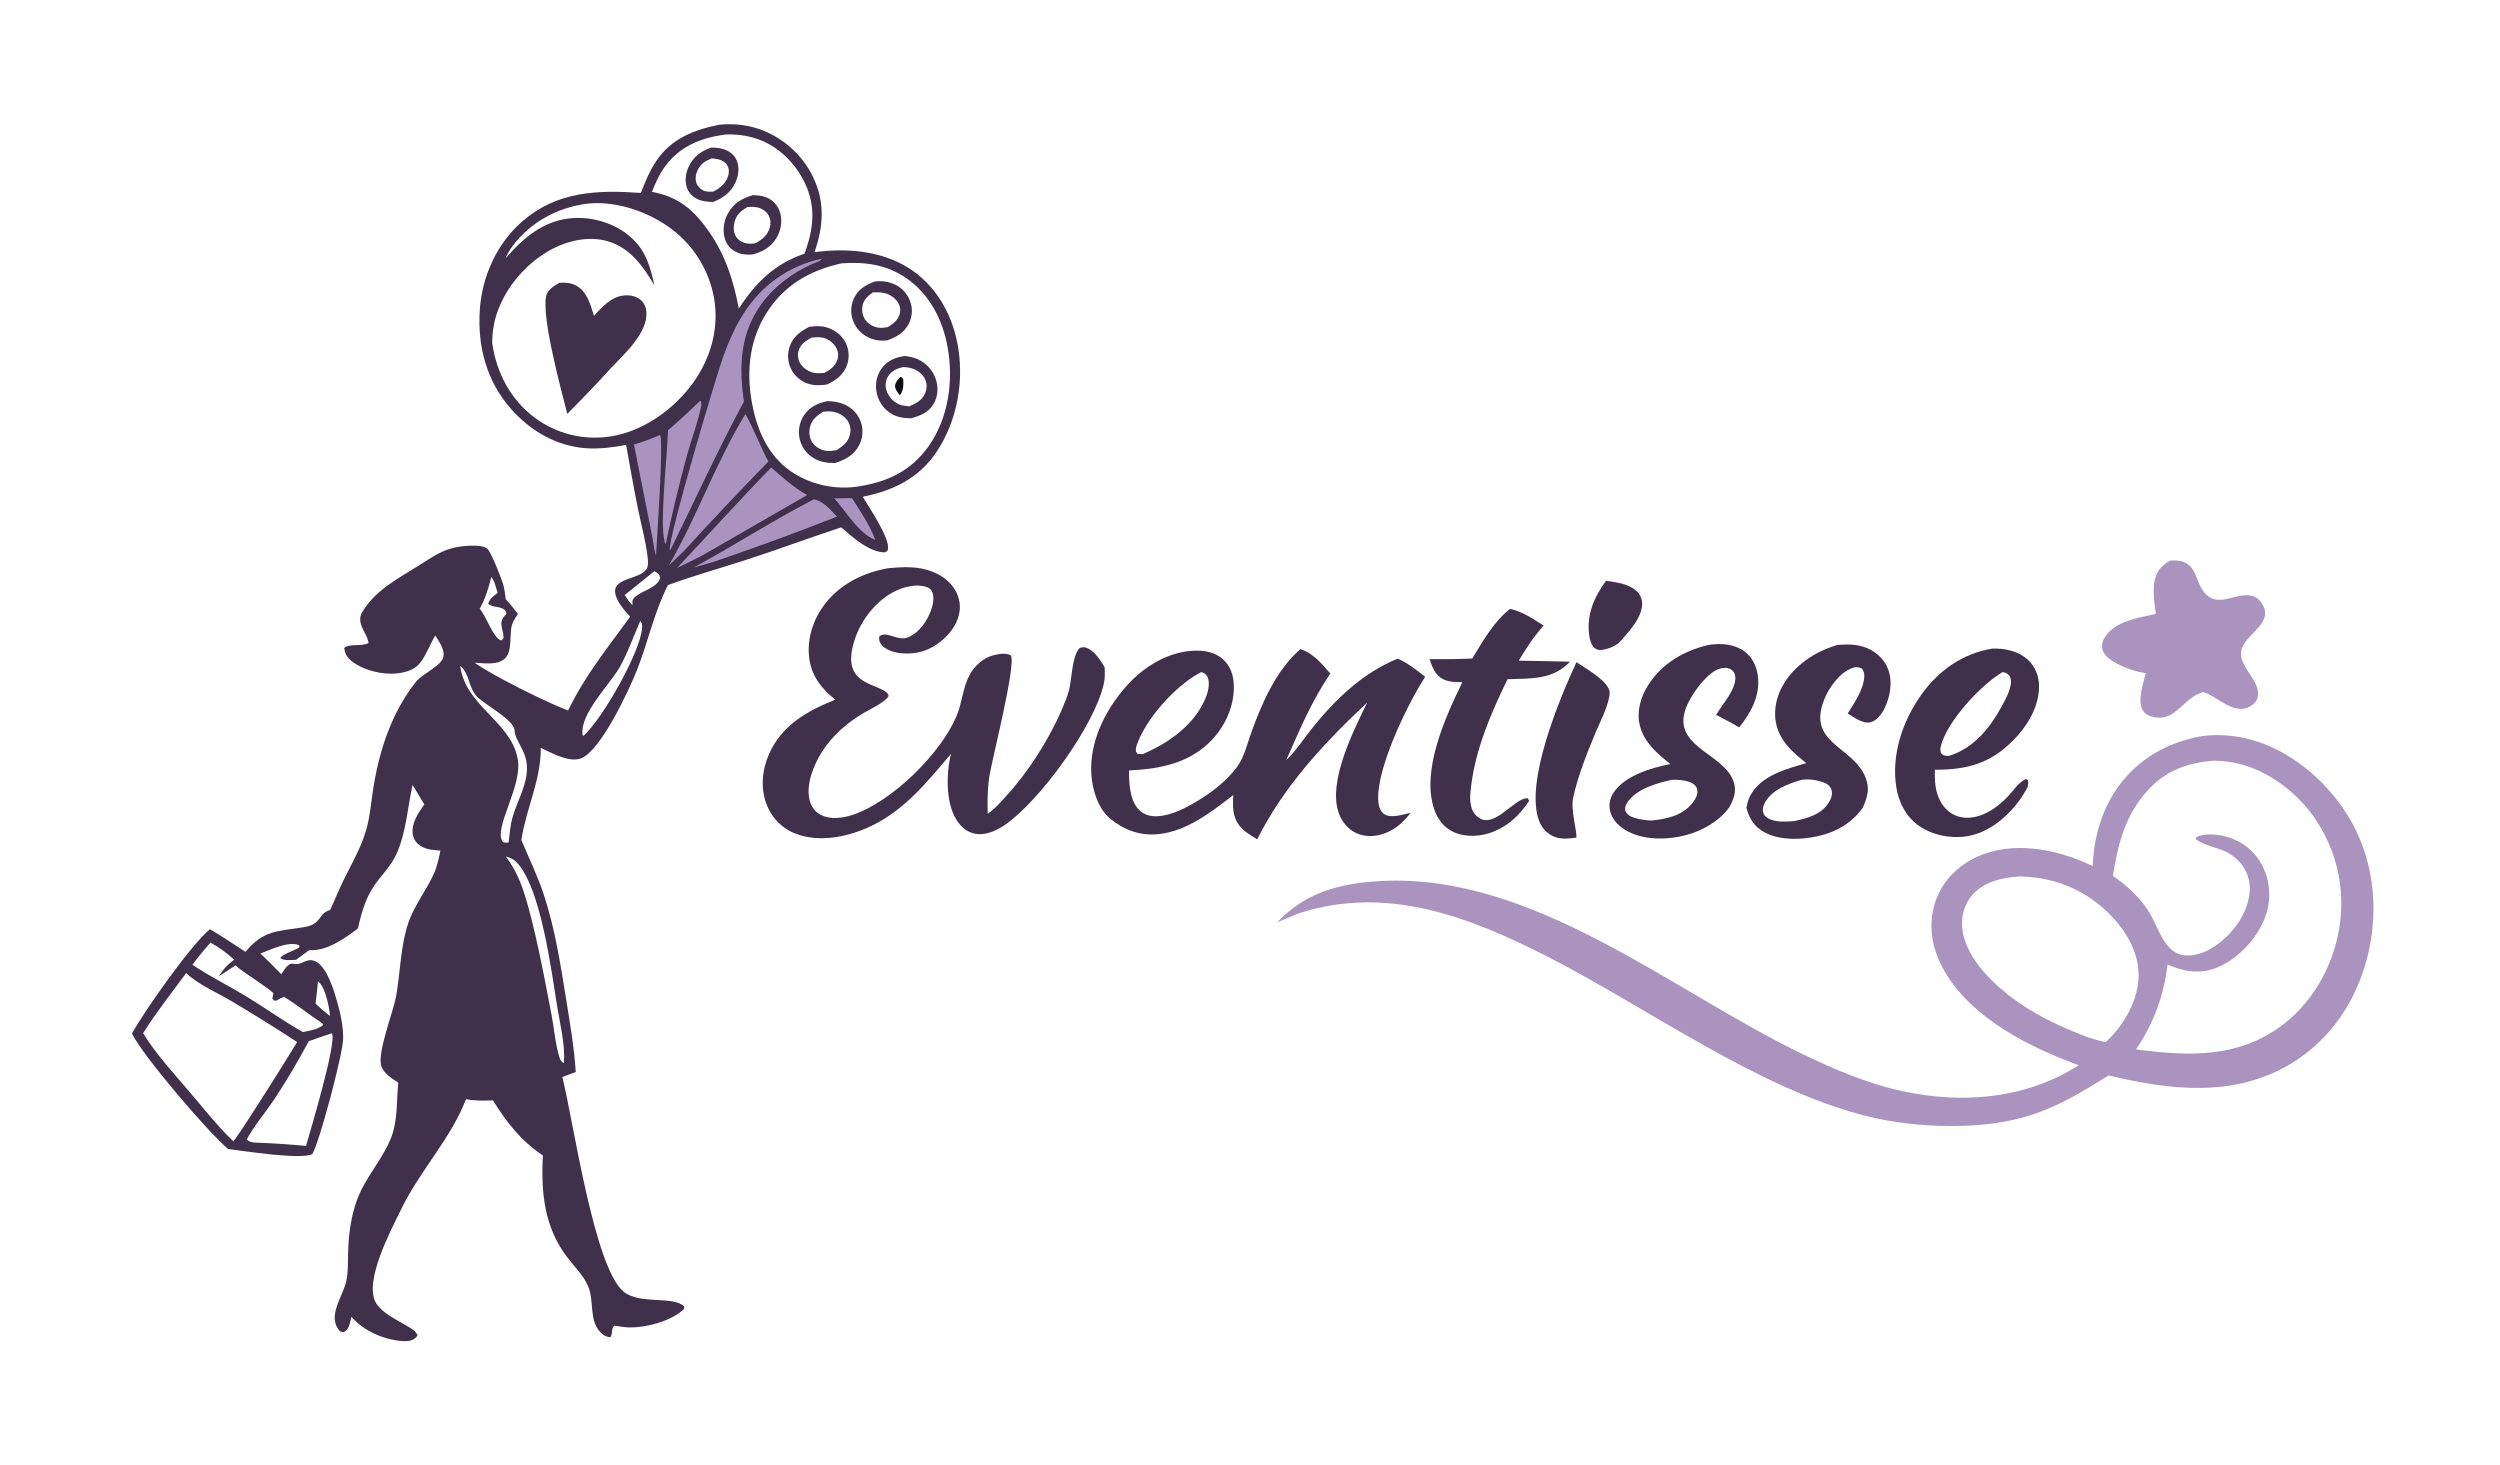 <svg width="157" height="92" viewBox="0 0 157 92" fill="none" xmlns="http://www.w3.org/2000/svg">
<path d="M100.859 36.473C101.492 36.561 102.245 36.656 102.743 37.087C102.978 37.292 103.113 37.563 103.126 37.876C103.163 38.783 102.201 39.775 101.636 40.404C101.326 40.62 100.99 40.756 100.614 40.812C100.442 40.837 100.258 40.802 100.126 40.682C99.913 40.488 99.84 40.154 99.802 39.881C99.623 38.602 100.12 37.478 100.859 36.473Z" fill="#40304B"/>
<path d="M99.001 41.585C99.602 41.995 100.686 42.585 101.016 43.231C101.122 43.439 101.096 43.591 101.05 43.811C100.891 44.572 100.482 45.339 100.181 46.058C99.644 47.34 99.105 48.708 98.8 50.066C98.616 50.887 99.077 52.332 98.989 52.606C98.543 52.661 98.05 52.725 97.623 52.551C97.162 52.362 96.846 52.032 96.665 51.57C95.723 49.177 97.933 43.887 99.001 41.585Z" fill="#40304B"/>
<path d="M94.831 38.237C95.632 38.418 96.262 38.854 96.942 39.287C96.318 39.97 95.851 40.699 95.379 41.49C96.453 41.505 97.528 41.527 98.602 41.554C97.479 42.715 96.17 42.595 94.676 42.656C93.632 44.771 92.655 47.073 92.378 49.428C92.313 49.975 92.248 50.692 92.636 51.141C93.704 52.377 95.069 50.044 95.951 50.134L96.028 50.304C95.463 51.139 94.792 51.81 93.847 52.206C93.058 52.536 92.085 52.616 91.291 52.254C90.667 51.969 90.271 51.434 90.058 50.794C89.25 48.354 90.781 45.003 91.836 42.842C91.431 42.833 90.999 42.843 90.629 42.655C90.122 42.398 89.949 41.897 89.775 41.394C90.671 41.398 91.563 41.4 92.457 41.355C93.144 40.243 93.788 39.06 94.831 38.237Z" fill="#40304B"/>
<path d="M115.418 40.497C116.053 40.455 116.658 40.449 117.257 40.703C117.865 40.961 118.356 41.434 118.585 42.057C118.874 42.842 118.694 43.814 118.32 44.541C118.146 44.879 117.853 45.264 117.461 45.358C116.975 45.474 116.435 45.043 116.037 44.806C116.43 44.177 116.918 43.466 117.051 42.724C117.101 42.446 117.099 42.219 116.925 41.983C116.697 41.884 116.548 41.865 116.31 41.955C115.534 42.248 114.893 43.132 114.586 43.87C113.402 46.718 116.403 46.839 117.171 48.864C117.435 49.561 117.263 50.08 116.983 50.725C116.428 51.499 115.697 52.023 114.8 52.33C113.643 52.727 111.958 52.873 110.846 52.287C110.158 51.925 109.874 51.439 109.671 50.724C109.731 50.482 109.782 50.227 109.897 50.004C110.569 48.703 112.143 48.307 113.432 47.924C112.656 47.297 111.916 46.685 111.605 45.691C111.334 44.82 111.506 43.87 111.941 43.083C112.66 41.781 114.012 40.895 115.418 40.497ZM113.159 48.97C112.314 49.213 111.321 49.563 110.857 50.372C110.743 50.571 110.663 50.815 110.734 51.044C110.805 51.272 111.017 51.401 111.229 51.479C111.671 51.641 112.214 51.599 112.674 51.564C113.511 51.382 114.38 51.165 114.861 50.38C115.006 50.143 115.101 49.864 115.013 49.587C114.94 49.358 114.732 49.21 114.515 49.133C114.09 48.982 113.605 48.91 113.159 48.97Z" fill="#40304B"/>
<path d="M136.297 35.199C136.478 35.19 136.66 35.193 136.839 35.217C137.956 35.365 137.863 36.548 138.45 37.231C139.256 38.171 140.283 37.284 141.245 37.388C141.55 37.421 141.778 37.544 141.965 37.788C142.973 39.106 140.996 39.758 140.755 40.853C140.533 41.867 142.039 42.765 141.779 43.814C141.713 44.078 141.458 44.293 141.22 44.408C140.257 44.873 139.295 43.784 138.443 43.487C138.418 43.478 138.393 43.471 138.369 43.463C137.513 43.697 137.141 44.344 136.444 44.814C136.09 45.051 135.693 45.124 135.276 45.036C134.954 44.968 134.708 44.868 134.543 44.568C134.226 43.989 134.606 42.892 134.753 42.276C134.126 42.182 133.482 41.964 132.924 41.663C132.561 41.467 132.142 41.2 132.032 40.773C131.959 40.487 132.052 40.201 132.216 39.964C132.879 38.999 134.319 38.783 135.384 38.559C135.292 37.865 135.163 37.007 135.344 36.327C135.495 35.762 135.808 35.488 136.297 35.199Z" fill="#AA94BF"/>
<path d="M107.324 40.496C108.069 40.386 108.894 40.438 109.526 40.889C110.026 41.246 110.302 41.803 110.387 42.401C110.568 43.667 109.973 44.727 109.222 45.683C108.75 45.4 108.264 45.148 107.775 44.896C108.146 44.231 109.008 43.342 108.98 42.542C108.973 42.348 108.902 42.183 108.742 42.065C108.54 41.915 108.251 41.916 108.021 41.984C107.244 42.211 106.391 43.395 106.037 44.102C104.62 46.93 108.348 47.218 108.897 49.169C109.058 49.742 108.867 50.205 108.595 50.703C107.967 51.576 106.883 52.187 105.853 52.453C104.663 52.762 103.143 52.775 102.065 52.121C101.61 51.844 101.21 51.422 101.103 50.886C101.021 50.481 101.124 50.076 101.357 49.739C102.077 48.695 103.719 48.213 104.9 47.981C104.08 47.335 103.257 46.638 102.987 45.579C102.764 44.707 103.021 43.798 103.49 43.052C104.364 41.661 105.754 40.861 107.324 40.496ZM104.981 48.975C104.03 49.182 102.696 49.561 102.162 50.451C102.063 50.615 102.049 50.735 102.067 50.921C102.204 51.183 102.393 51.282 102.665 51.367C102.993 51.47 103.356 51.509 103.698 51.53C104.655 51.437 105.645 51.229 106.28 50.437C106.467 50.205 106.642 49.904 106.586 49.596C106.551 49.408 106.451 49.294 106.288 49.195C105.961 48.995 105.352 48.952 104.981 48.975Z" fill="#40304B"/>
<path d="M125.123 40.731C125.905 40.709 126.739 40.881 127.335 41.42C127.821 41.859 128.051 42.465 128.052 43.113C128.054 44.384 127.3 45.621 126.428 46.499C124.979 47.958 123.514 48.342 121.507 48.34C121.495 49.043 121.521 49.714 121.872 50.349C122.132 50.818 122.546 51.174 123.073 51.3C124.228 51.575 125.394 50.782 126.14 49.968C126.424 49.659 126.741 49.196 127.102 48.986C127.239 48.906 127.176 48.921 127.336 48.963C127.406 49.142 127.361 49.274 127.325 49.456C127.188 49.71 127.036 49.954 126.869 50.19C126.096 51.291 124.892 52.299 123.529 52.516C122.489 52.682 121.315 52.445 120.461 51.825C119.68 51.257 119.248 50.398 119.093 49.46C118.751 47.403 119.5 45.219 120.705 43.563C121.791 42.071 123.286 41.03 125.123 40.731ZM125.746 42.214C124.367 43.034 122.22 45.362 121.874 46.909C121.846 47.036 121.86 47.142 121.88 47.269C122.02 47.437 122.048 47.445 122.277 47.468C122.312 47.472 122.349 47.471 122.385 47.471C123.937 47.009 124.986 45.701 125.725 44.325C125.967 43.875 126.42 43.081 126.253 42.569C126.202 42.411 126.068 42.288 125.912 42.235C125.853 42.215 125.806 42.216 125.746 42.214Z" fill="#40304B"/>
<path d="M55.812 35.678C56.255 35.638 56.697 35.61 57.142 35.624C58.075 35.653 59.062 35.962 59.7 36.671C60.102 37.117 60.324 37.693 60.273 38.295C60.209 39.046 59.745 39.716 59.185 40.194C58.425 40.843 57.613 41.114 56.616 41.026C56.188 40.989 55.578 40.824 55.323 40.444C55.214 40.282 55.189 40.157 55.22 39.97C55.647 39.59 56.333 40.239 56.925 40.056C57.546 39.864 58.029 39.266 58.306 38.705C58.511 38.29 58.746 37.614 58.537 37.158C58.468 37.008 58.344 36.916 58.19 36.863C57.578 36.652 56.771 36.847 56.212 37.124C55.029 37.711 54.092 38.909 53.681 40.15C52.652 43.26 55.408 42.818 55.825 43.678L55.723 43.692L55.809 43.739C55.433 44.174 54.808 44.449 54.312 44.732C53.269 45.325 52.282 46.176 51.633 47.194C51.102 48.026 50.598 49.257 50.844 50.248C50.942 50.646 51.179 50.986 51.547 51.176C52.14 51.483 52.917 51.381 53.526 51.181C55.999 50.369 59.087 47.328 60.082 44.945C60.428 44.117 60.467 43.155 60.902 42.365C61.201 41.821 61.749 41.32 62.359 41.158C62.695 41.069 63.168 40.976 63.483 41.161C63.827 41.748 62.303 47.651 62.133 48.756C62.01 49.548 62.008 50.317 62.028 51.117C62.469 50.789 62.83 50.406 63.186 49.992C64.563 48.508 65.877 46.429 66.673 44.587C66.843 44.194 67.018 43.784 67.129 43.37C67.312 42.68 67.314 41.156 67.815 40.686C67.945 40.655 68.053 40.625 68.187 40.668C68.712 40.838 69.104 41.446 69.369 41.899C69.389 42.234 69.397 42.57 69.328 42.901C68.777 45.523 65.267 50.353 63.071 51.828C62.532 52.191 61.839 52.498 61.177 52.346C60.682 52.233 60.314 51.886 60.054 51.465C59.382 50.379 59.421 48.534 59.725 47.334C58.247 49.09 56.8 50.888 54.673 51.892C53.282 52.549 51.48 52.93 49.996 52.366C49.945 52.347 49.895 52.327 49.845 52.306C49.796 52.284 49.747 52.261 49.698 52.238C49.65 52.214 49.602 52.188 49.555 52.162C49.508 52.136 49.462 52.108 49.416 52.079C49.37 52.05 49.325 52.02 49.281 51.989C49.237 51.958 49.194 51.926 49.151 51.893C49.109 51.859 49.067 51.825 49.026 51.789C48.986 51.754 48.946 51.717 48.907 51.68C48.868 51.642 48.83 51.604 48.793 51.565C48.757 51.525 48.721 51.485 48.686 51.444C48.651 51.402 48.617 51.36 48.585 51.317C48.552 51.274 48.521 51.23 48.49 51.186C48.46 51.141 48.431 51.096 48.403 51.05C48.374 51.004 48.348 50.957 48.322 50.909C48.296 50.862 48.272 50.814 48.249 50.765C48.226 50.716 48.204 50.667 48.183 50.617C47.751 49.594 47.84 48.407 48.276 47.4C49.078 45.548 50.666 44.658 52.456 43.939C51.631 43.278 51.011 42.525 50.837 41.454C50.644 40.262 51.008 39.035 51.705 38.065C52.674 36.717 54.204 35.946 55.812 35.678Z" fill="#40304B"/>
<path d="M81.667 40.766C82.473 41.02 83.012 41.686 83.547 42.302C82.387 43.981 81.601 45.874 80.778 47.731C81.379 47.166 81.855 46.425 82.367 45.779C83.825 43.943 85.578 42.253 87.78 41.361C88.41 41.641 88.96 42.081 89.501 42.502C88.367 44.253 86.324 48.473 86.567 50.431C86.601 50.699 86.707 50.99 86.948 51.141C87.363 51.402 88.143 51.141 88.585 51.048C88.156 51.6 87.7 52.036 87.036 52.304C86.443 52.544 85.763 52.593 85.173 52.318C84.634 52.066 84.253 51.583 84.063 51.027C83.388 49.044 85.006 45.885 85.855 44.125C83.138 46.673 80.636 49.355 78.951 52.713C78.698 52.559 78.452 52.388 78.204 52.225C78.1 52.13 77.996 52.035 77.903 51.929C77.385 51.34 77.409 50.662 77.45 49.929C76.079 50.984 74.573 52.18 72.791 52.379C71.628 52.509 70.614 52.142 69.721 51.411C68.969 50.796 68.613 49.639 68.541 48.694C68.385 46.652 69.374 44.641 70.695 43.136C71.756 41.926 73.254 40.965 74.896 40.868C75.59 40.827 76.298 40.934 76.824 41.423C77.284 41.85 77.458 42.396 77.482 43.012C77.531 44.264 76.992 45.505 76.151 46.418C74.771 47.919 72.859 48.296 70.904 48.382C70.901 49.151 70.935 50.123 71.431 50.748C71.684 51.066 72.044 51.233 72.447 51.258C73.276 51.309 74.181 50.884 74.887 50.485C75.915 49.903 77.051 49.073 77.734 48.095C78.131 47.526 78.332 46.71 78.564 46.057C79.212 44.23 80.118 42.134 81.602 40.822C81.624 40.803 81.645 40.785 81.667 40.766ZM75.416 42.215C73.833 43.043 71.963 45.118 71.38 46.812C71.335 46.941 71.328 47.044 71.332 47.179L71.42 47.337C71.534 47.348 71.644 47.361 71.759 47.359C73.407 46.656 75.039 45.514 75.731 43.789C75.871 43.443 75.986 42.929 75.854 42.565C75.794 42.401 75.681 42.287 75.514 42.23C75.483 42.22 75.449 42.22 75.416 42.215Z" fill="#40304B"/>
<path d="M138.262 46.23C139.152 46.107 140.116 46.16 140.991 46.358C143.651 46.961 145.988 48.893 147.412 51.17C149.041 53.775 149.423 56.941 148.719 59.909C148.046 62.746 146.422 65.253 143.903 66.779C140.323 68.949 136.297 68.467 132.424 67.537C130.868 68.509 129.308 69.464 127.547 70.025C125.896 70.551 124.187 70.722 122.461 70.714C120.668 70.707 118.901 70.516 117.16 70.075C110.373 68.355 103.499 63.304 97.231 60.102C92.296 57.581 87.127 55.561 81.567 57.355L80.207 57.924C80.646 57.462 81.12 57.057 81.657 56.712C83.18 55.732 84.989 55.415 86.771 55.325C96.316 54.843 104.974 62.23 113.177 66.183C115.181 67.149 117.257 68.043 119.439 68.517C123.249 69.345 127.215 69.022 130.545 66.898C130.085 66.728 129.628 66.549 129.174 66.362C126.255 65.139 122.91 63.166 121.678 60.084C121.173 58.821 121.145 57.427 121.718 56.18C122.281 54.953 123.361 54.066 124.624 53.619C126.821 52.843 129.382 53.403 131.419 54.391C131.493 52.646 131.953 50.934 132.963 49.488C134.227 47.679 136.111 46.612 138.262 46.23ZM139.072 47.771C137.347 47.89 135.965 48.402 134.8 49.722C133.447 51.256 133 53.037 132.692 55.002C133.529 55.578 134.272 56.255 134.849 57.097C135.649 58.263 135.898 60.281 137.765 59.975C138.843 59.799 139.873 58.92 140.493 58.05C141.046 57.275 141.436 56.214 141.231 55.263C141.072 54.52 140.585 53.956 139.944 53.57C139.341 53.207 138.409 53.132 137.899 52.694L137.906 52.584C138.434 52.298 139.298 52.393 139.854 52.552C140.801 52.822 141.572 53.431 142.039 54.297C142.07 54.356 142.1 54.415 142.128 54.474C142.156 54.534 142.183 54.595 142.208 54.656C142.233 54.717 142.257 54.778 142.279 54.841C142.301 54.903 142.322 54.966 142.341 55.029C142.36 55.092 142.377 55.156 142.393 55.22C142.409 55.284 142.423 55.349 142.435 55.413C142.448 55.478 142.459 55.543 142.468 55.609C142.478 55.674 142.485 55.74 142.492 55.805C142.498 55.871 142.502 55.937 142.505 56.003C142.508 56.069 142.509 56.135 142.509 56.201C142.508 56.267 142.506 56.333 142.502 56.399C142.499 56.465 142.493 56.531 142.486 56.596C142.479 56.662 142.471 56.727 142.46 56.793C142.45 56.858 142.438 56.923 142.425 56.987C142.411 57.052 142.396 57.116 142.38 57.18C142.363 57.244 142.345 57.308 142.325 57.371C141.99 58.465 141.209 59.462 140.306 60.152C139.425 60.791 138.538 61.14 137.428 60.974C136.982 60.908 136.535 60.754 136.123 60.571C135.888 62.537 135.256 64.259 134.143 65.903C137.475 66.337 140.61 66.473 143.415 64.311C145.397 62.783 146.664 60.359 146.964 57.894C146.983 57.741 146.998 57.587 147.009 57.432C147.021 57.278 147.028 57.123 147.032 56.969C147.036 56.814 147.035 56.659 147.031 56.505C147.027 56.35 147.02 56.196 147.008 56.041C146.997 55.887 146.981 55.733 146.962 55.579C146.943 55.426 146.92 55.273 146.894 55.12C146.867 54.968 146.836 54.816 146.802 54.665C146.768 54.514 146.731 54.364 146.689 54.215C146.648 54.066 146.602 53.918 146.554 53.771C146.505 53.624 146.453 53.478 146.397 53.334C146.341 53.19 146.281 53.047 146.218 52.906C146.156 52.764 146.089 52.624 146.019 52.486C145.95 52.348 145.876 52.212 145.8 52.077C145.723 51.942 145.644 51.809 145.561 51.679C145.477 51.548 145.391 51.42 145.302 51.293C145.213 51.167 145.12 51.042 145.025 50.92C143.798 49.375 141.898 48.081 139.904 47.836C139.631 47.803 139.347 47.779 139.072 47.771ZM126.856 55.039C125.783 55.11 124.642 55.34 123.887 56.177C123.378 56.741 123.152 57.511 123.226 58.262C123.394 59.977 124.854 61.486 126.143 62.496C127.632 63.662 129.381 64.492 131.146 65.148C131.504 65.258 131.858 65.37 132.225 65.445C133.307 64.487 134.199 62.969 134.296 61.506C134.393 60.056 133.674 58.692 132.714 57.651C131.199 56.008 129.234 55.127 127.011 55.045L126.856 55.039Z" fill="#AA94BF"/>
<path d="M45.153 7.835C45.98 7.752 46.797 7.819 47.589 8.077C47.683 8.108 47.776 8.141 47.868 8.177C47.96 8.212 48.051 8.25 48.141 8.29C48.231 8.33 48.32 8.373 48.408 8.417C48.496 8.462 48.583 8.508 48.668 8.557C48.754 8.606 48.838 8.657 48.921 8.71C49.004 8.763 49.086 8.819 49.166 8.876C49.246 8.933 49.325 8.992 49.403 9.053C49.48 9.114 49.556 9.177 49.63 9.242C49.704 9.307 49.776 9.374 49.847 9.442C49.918 9.511 49.987 9.581 50.054 9.653C50.122 9.725 50.187 9.798 50.251 9.873C50.314 9.949 50.376 10.025 50.436 10.104C50.496 10.182 50.553 10.262 50.609 10.343C50.665 10.424 50.719 10.506 50.77 10.59C50.822 10.674 50.871 10.759 50.919 10.845C50.966 10.932 51.011 11.019 51.054 11.108C51.826 12.678 51.711 14.23 51.15 15.84C53.147 15.559 55.364 15.744 57.095 16.852C58.715 17.889 59.719 19.592 60.103 21.45C60.588 23.793 60.149 26.379 58.814 28.381C57.707 30.04 56.085 30.814 54.176 31.198C54.562 31.829 55.936 33.858 55.758 34.517C55.727 34.631 55.656 34.638 55.561 34.693C54.558 34.662 53.549 33.741 52.828 33.118C50.87 33.761 48.937 34.482 46.976 35.121C45.301 35.667 43.601 36.137 41.946 36.745C41.083 38.427 40.676 40.41 39.966 42.171C39.501 43.325 37.727 47.166 36.485 47.626C35.728 47.907 34.638 47.276 33.964 46.97C33.963 49.043 33.047 50.749 32.742 52.752C33.229 53.919 33.781 55.046 34.174 56.252C34.861 58.36 35.205 60.579 35.554 62.762C35.796 64.278 36.059 65.789 36.157 67.322L35.315 67.637C36.003 70.365 37.313 79.655 39.183 81.133C40.218 81.95 42.255 81.355 42.976 82.05C42.955 82.218 42.956 82.213 42.824 82.324C42.013 83.001 40.559 83.379 39.511 83.363C39.193 83.358 38.881 83.285 38.565 83.253C38.373 83.46 38.498 83.733 38.335 83.975C38.082 83.974 37.862 83.832 37.689 83.648C36.99 82.907 37.316 81.691 36.944 80.8C36.658 80.112 36.071 79.544 35.622 78.956C34.18 77.07 33.964 74.864 34.094 72.564C32.701 71.621 31.839 70.518 30.959 69.103C30.398 69.126 29.818 69.138 29.265 69.03C28.306 71.515 26.416 73.459 25.241 75.848C24.595 77.163 22.768 80.563 23.644 81.877C24.056 82.496 24.912 82.878 25.535 83.256C25.803 83.418 26.116 83.563 26.221 83.868C26.168 83.936 26.123 84.002 26.052 84.056C25.829 84.225 25.513 84.238 25.246 84.217C24.062 84.124 22.855 83.585 22.067 82.695C22.048 82.783 22.027 82.87 22.006 82.957C21.929 83.275 21.884 83.485 21.586 83.664C21.395 83.644 21.359 83.635 21.238 83.464C20.602 82.564 21.547 81.362 21.743 80.474C21.871 79.894 21.845 79.3 21.86 78.71C21.89 77.559 22.026 76.435 22.424 75.346C22.979 73.824 24.22 72.616 24.672 71.129C24.968 70.154 24.908 69.005 25.012 67.991C24.621 67.735 24.126 67.434 23.953 66.978C23.654 66.191 24.692 63.559 24.867 62.606C25.149 61.073 25.141 59.43 25.646 57.949C26.035 56.806 26.83 55.857 27.298 54.751L27.341 54.647C27.482 54.238 27.577 53.842 27.657 53.418C27.227 53.381 26.793 53.366 26.417 53.127C26.157 52.961 25.983 52.723 25.928 52.417C25.803 51.723 26.267 51.053 26.648 50.517C26.405 50.107 26.159 49.699 25.91 49.291C25.592 50.719 25.514 52.256 24.91 53.603C24.637 54.213 24.227 54.682 23.812 55.194C23.035 56.153 22.741 57.116 22.48 58.304C21.621 58.955 20.531 59.733 19.413 59.672L18.601 60.271C18.305 60.288 17.857 60.348 17.607 60.176C17.644 59.962 18.552 59.667 18.789 59.499L18.806 59.376C18.792 59.367 18.779 59.356 18.764 59.35C18.077 59.095 16.985 59.642 16.348 59.885C16.806 60.294 17.23 60.747 17.663 61.183C17.831 60.931 17.987 60.655 18.266 60.518C18.361 60.526 18.454 60.531 18.549 60.538C18.873 60.56 18.991 60.422 19.276 60.333C19.475 60.271 19.668 60.291 19.849 60.39C20.543 60.771 20.962 62.167 21.167 62.886C21.377 63.619 21.568 64.48 21.549 65.246C21.524 66.224 20.087 71.643 19.619 72.473C18.942 72.853 15.221 72.272 14.324 72.155C13.135 71.173 8.981 66.331 8.286 64.907C9.082 63.468 11.982 59.339 13.185 58.355C13.945 58.795 14.679 59.302 15.418 59.777C16.555 58.388 17.461 58.496 19.042 58.232C19.578 58.143 19.826 58.031 20.136 57.585C20.319 57.324 20.426 57.253 20.733 57.144C21.015 56.547 21.255 55.93 21.545 55.337C22.045 54.316 22.639 53.302 22.971 52.211C23.242 51.321 23.305 50.355 23.453 49.437C23.832 47.076 24.625 44.682 26.14 42.799C26.535 42.307 27.617 41.87 27.822 41.326C27.994 40.865 27.568 40.282 27.336 39.909C27.009 40.449 26.782 41.099 26.407 41.599C26.072 42.045 25.523 42.215 24.987 42.284C24.058 42.403 22.791 42.099 22.051 41.492C21.781 41.269 21.654 41.032 21.619 40.688C21.962 40.397 22.713 40.62 23.144 40.38C23.109 40.014 22.81 39.627 22.689 39.27C22.592 38.982 22.588 38.727 22.741 38.459C23.504 37.122 24.945 36.357 26.203 35.577C26.937 35.122 27.608 34.614 28.464 34.406C28.949 34.288 30.176 34.141 30.584 34.444C30.832 34.628 31.463 36.27 31.578 36.628C31.68 36.946 31.715 37.303 31.762 37.634C32.036 37.929 32.282 38.231 32.524 38.553C32.388 38.768 32.217 39.008 32.148 39.255C31.979 39.867 32.195 40.91 31.699 41.363C31.232 41.791 30.387 41.646 29.812 41.62C30.914 42.423 34.346 44.119 35.675 44.621C36.797 42.325 38.107 40.766 39.574 38.726C39.218 38.335 38.674 37.737 38.629 37.184C38.554 36.254 40.243 36.393 40.617 35.711C40.733 35.5 40.695 35.214 40.669 34.986C40.553 33.984 40.273 32.966 40.069 31.976C39.794 30.637 39.564 29.288 39.32 27.943C38.511 28.088 37.71 28.201 36.886 28.154C34.99 28.048 33.315 27.074 32.079 25.665C30.55 23.922 29.978 21.741 30.132 19.457C30.274 17.346 31.206 15.273 32.823 13.882C34.995 12.013 37.514 11.921 40.245 12.116C40.514 11.425 40.805 10.721 41.219 10.104C42.15 8.714 43.575 8.152 45.153 7.835ZM36.787 12.802C34.967 13.059 33.332 13.953 32.211 15.42C32.013 15.68 31.874 15.927 31.749 16.23C32.879 14.921 34.148 13.832 35.951 13.699C37.25 13.603 38.662 14.039 39.635 14.914C40.566 15.752 40.838 16.749 41.097 17.924C40.394 16.72 39.56 15.547 38.141 15.143C36.918 14.795 35.528 15.137 34.451 15.762C32.858 16.686 31.543 18.303 31.082 20.094C31.023 20.331 30.98 20.571 30.951 20.814C30.922 21.057 30.908 21.3 30.91 21.544C31.182 23.422 32.062 25.101 33.606 26.251C33.69 26.313 33.775 26.372 33.861 26.43C33.948 26.487 34.036 26.542 34.125 26.596C34.215 26.649 34.305 26.699 34.397 26.748C34.489 26.797 34.582 26.843 34.676 26.887C34.77 26.931 34.865 26.973 34.962 27.012C35.058 27.052 35.155 27.088 35.253 27.123C35.351 27.158 35.45 27.19 35.549 27.22C35.649 27.249 35.749 27.276 35.85 27.301C35.951 27.326 36.053 27.348 36.155 27.368C36.257 27.388 36.359 27.405 36.462 27.42C36.565 27.435 36.668 27.447 36.772 27.457C36.875 27.466 36.979 27.474 37.083 27.478C37.187 27.483 37.291 27.485 37.395 27.484C37.498 27.484 37.602 27.48 37.706 27.475C37.81 27.469 37.914 27.461 38.017 27.45C38.12 27.44 38.224 27.426 38.326 27.41C40.397 27.093 42.334 25.703 43.538 24.025C44.638 22.491 45.169 20.604 44.844 18.73C44.824 18.617 44.801 18.503 44.775 18.391C44.749 18.278 44.721 18.166 44.689 18.055C44.658 17.944 44.624 17.834 44.587 17.724C44.55 17.615 44.51 17.506 44.468 17.399C44.426 17.291 44.381 17.184 44.333 17.079C44.286 16.974 44.236 16.87 44.183 16.767C44.13 16.664 44.075 16.563 44.017 16.463C43.959 16.363 43.899 16.264 43.836 16.167C43.773 16.07 43.708 15.974 43.641 15.88C43.573 15.787 43.504 15.695 43.431 15.604C43.359 15.514 43.285 15.425 43.209 15.339C43.132 15.252 43.054 15.167 42.973 15.084C42.892 15.001 42.81 14.921 42.725 14.842C42.64 14.763 42.554 14.687 42.465 14.612C42.377 14.538 42.286 14.466 42.194 14.396C42.102 14.326 42.008 14.258 41.913 14.193C40.485 13.212 38.53 12.578 36.787 12.802ZM52.846 16.539C50.869 16.976 49.257 17.896 48.148 19.636C46.978 21.47 46.84 23.638 47.308 25.722C47.675 27.357 48.427 28.842 49.891 29.748C49.967 29.794 50.045 29.839 50.123 29.882C50.202 29.925 50.282 29.966 50.362 30.006C50.443 30.045 50.524 30.083 50.606 30.119C50.688 30.154 50.771 30.188 50.855 30.22C50.938 30.253 51.023 30.283 51.108 30.311C51.193 30.339 51.278 30.366 51.364 30.39C51.451 30.415 51.537 30.437 51.625 30.458C51.712 30.478 51.8 30.497 51.888 30.514C51.976 30.53 52.064 30.545 52.153 30.558C52.241 30.57 52.33 30.581 52.42 30.59C52.509 30.598 52.598 30.605 52.688 30.61C52.777 30.614 52.867 30.617 52.956 30.618C53.046 30.619 53.136 30.617 53.225 30.614C53.315 30.611 53.404 30.605 53.493 30.598C53.583 30.591 53.672 30.581 53.761 30.57C53.85 30.559 53.938 30.546 54.027 30.53C55.812 30.231 57.243 29.534 58.31 28.031C59.567 26.26 59.892 23.908 59.51 21.803C59.197 20.072 58.367 18.451 56.883 17.444C55.654 16.609 54.297 16.431 52.846 16.539ZM45.53 8.451C44.057 8.649 42.752 9.16 41.823 10.372C41.429 10.886 41.181 11.451 40.94 12.047C42.65 12.37 43.599 13.206 44.561 14.601C45.57 16.063 46.071 17.647 46.398 19.378C47.457 17.754 48.659 16.555 50.527 15.932C51.075 14.408 51.265 13.044 50.561 11.527C49.975 10.267 48.896 9.191 47.57 8.729C47.407 8.673 47.241 8.626 47.073 8.586C46.905 8.547 46.735 8.515 46.564 8.492C46.392 8.469 46.221 8.454 46.048 8.447C45.875 8.44 45.703 8.441 45.53 8.451ZM11.691 61.107C10.783 62.349 9.803 63.581 8.988 64.885C9.792 66.203 10.902 67.392 11.899 68.566C12.792 69.617 13.664 70.725 14.659 71.681L15.215 70.885C16.389 69.087 17.538 67.272 18.662 65.441C17.313 64.558 15.945 63.706 14.558 62.883C13.636 62.338 12.459 61.839 11.691 61.107ZM20.845 64.891C20.36 65.051 19.872 65.205 19.394 65.385C18.703 66.659 17.984 67.908 17.174 69.111C16.627 69.924 15.95 70.705 15.489 71.567C15.641 71.691 15.742 71.705 15.927 71.75C17.026 71.791 18.123 71.862 19.219 71.961C19.506 70.951 21.153 65.496 20.845 64.891ZM13.217 59.192C12.818 59.645 12.44 60.1 12.085 60.588C13.172 61.319 14.364 61.904 15.484 62.585C16.67 63.305 17.815 64.136 19.022 64.814C19.419 64.73 19.993 64.649 20.291 64.367L20.243 64.266C19.43 63.731 18.664 63.105 17.835 62.601C17.68 62.674 17.504 62.738 17.367 62.84L17.202 62.835L17.103 62.705L17.173 62.389C16.977 62.102 15.297 61.088 14.786 60.629L13.738 61.313C14.002 60.879 14.299 60.571 14.705 60.268C14.24 59.84 13.768 59.501 13.217 59.192ZM31.764 53.789C32.283 54.481 32.617 55.17 32.887 55.992C33.583 58.112 34.198 61.446 34.634 63.716C34.802 64.588 34.874 65.575 35.137 66.415C35.193 66.597 35.242 66.672 35.415 66.76C35.503 65.612 35.172 64.327 34.989 63.196C34.624 60.949 33.989 55.911 32.515 54.226C32.292 53.972 32.086 53.873 31.764 53.789ZM28.901 41.832C29.24 44.355 32.039 45.266 32.506 47.622C32.856 49.39 30.931 52.021 31.585 52.887C31.726 52.924 31.803 52.932 31.946 52.901C32.004 52.353 32.05 51.796 32.205 51.265C32.51 50.228 33.15 49.216 33.09 48.107C33.036 47.103 32.364 46.563 32.309 45.854C32.258 45.184 30.41 44.233 29.939 43.733C29.498 43.264 29.488 42.566 29.131 42.06C29.064 41.965 29.045 41.933 28.959 41.867C28.941 41.853 28.92 41.844 28.901 41.832ZM40.21 38.992C39.8 39.926 39.434 40.971 38.939 41.858C38.302 43.001 36.388 44.827 36.59 46.157L36.641 46.216C37.837 45.138 40.185 41.007 40.319 39.473C40.337 39.263 40.334 39.163 40.21 38.992ZM30.852 36.238C30.675 36.96 30.484 37.579 30.125 38.233C30.55 38.691 30.949 40.048 31.471 40.222C31.613 40.109 31.566 40.177 31.626 40.031C31.595 39.417 31.26 39.129 31.744 38.614C31.763 38.594 31.784 38.575 31.804 38.555C31.776 38.382 31.759 38.334 31.592 38.236C31.304 38.067 30.922 38.15 30.662 37.917C30.738 37.601 30.998 37.422 31.251 37.233C31.153 36.938 31.064 36.458 30.852 36.238ZM41.092 35.871C40.475 36.374 39.855 36.872 39.233 37.368C39.382 37.589 39.523 37.83 39.721 38.011C39.714 37.779 39.677 37.693 39.852 37.518C40.295 37.076 41.259 36.948 41.46 36.297C41.414 36.091 41.398 36.064 41.212 35.94C41.174 35.915 41.132 35.894 41.092 35.871ZM19.969 61.63C19.926 62.097 19.876 62.565 19.817 63.031C20.112 63.308 20.401 63.565 20.73 63.803C20.665 63.217 20.467 62.127 20.044 61.69C20.022 61.667 19.994 61.65 19.969 61.63Z" fill="#40304B"/>
<path d="M52.395 31.295L53.506 31.286C54.033 32.126 54.628 32.97 54.967 33.906C53.924 33.511 53.129 32.113 52.395 31.295Z" fill="#AA94BF"/>
<path d="M41.452 27.316C41.689 27.614 41.242 34.176 41.194 34.911C41.097 34.55 41.036 34.201 40.986 33.833L39.813 27.915C40.378 27.748 40.911 27.547 41.452 27.316Z" fill="#AA94BF"/>
<path d="M43.98 25.161C44.11 25.358 44.022 25.565 43.971 25.788C43.76 26.713 43.414 27.623 43.158 28.538C42.649 30.403 42.198 32.282 41.806 34.175C41.334 33.392 41.945 28.305 41.948 27.023C42.648 26.423 43.316 25.8 43.98 25.161Z" fill="#AA94BF"/>
<path d="M51.103 31.361C51.694 31.448 52.17 32.041 52.562 32.444C50.018 33.446 47.452 34.387 44.863 35.267L43.568 35.64C46.106 34.255 48.532 32.688 51.103 31.361Z" fill="#AA94BF"/>
<path d="M48.432 29.359C49.173 30.008 49.824 30.593 50.683 31.092L44.192 34.831C43.645 35.13 43.079 35.394 42.518 35.666C44.502 33.572 46.414 31.424 48.432 29.359Z" fill="#AA94BF"/>
<path d="M46.803 26.013C47.061 26.311 47.889 28.372 48.258 28.979C46.456 30.825 44.686 32.701 42.949 34.607L42.003 35.51C43.78 32.435 44.954 29.049 46.803 26.013Z" fill="#AA94BF"/>
<path d="M51.592 16.249L51.6 16.253C51.601 16.383 51.156 16.512 51.025 16.57C49.833 17.088 48.659 17.959 47.879 19.004C46.473 20.888 46.396 22.977 46.719 25.219C45.086 28.243 43.65 31.401 42.129 34.486L42.058 34.556C41.964 33.727 44.99 23.576 45.425 22.374C45.759 21.455 46.151 20.552 46.676 19.724C47.822 17.915 49.494 16.711 51.592 16.249Z" fill="#AA94BF"/>
<path d="M44.658 9.27C44.939 9.266 45.208 9.293 45.477 9.381C45.822 9.495 46.115 9.73 46.261 10.066C46.448 10.496 46.383 11.009 46.199 11.428C45.906 12.093 45.441 12.412 44.791 12.683C44.477 12.678 44.181 12.655 43.885 12.541C43.555 12.413 43.279 12.153 43.151 11.822C42.986 11.391 43.051 10.898 43.242 10.486C43.536 9.849 44.007 9.493 44.658 9.27ZM44.693 9.949C44.292 10.106 43.998 10.287 43.808 10.689C43.684 10.953 43.635 11.273 43.757 11.548C43.846 11.748 44.047 11.933 44.259 11.998C44.425 12.049 44.623 12.037 44.795 12.036C45.222 11.811 45.6 11.508 45.735 11.024C45.791 10.824 45.793 10.618 45.697 10.428C45.569 10.172 45.31 10.041 45.04 9.987C44.926 9.964 44.809 9.957 44.693 9.949Z" fill="#40304B"/>
<path d="M47.273 12.255C47.63 12.261 47.972 12.299 48.29 12.474C48.649 12.671 48.895 12.995 49.001 13.388C49.136 13.894 49.045 14.465 48.78 14.915C48.421 15.524 47.91 15.812 47.242 15.983C46.923 16.004 46.631 15.994 46.33 15.871C45.953 15.718 45.676 15.437 45.541 15.053C45.351 14.517 45.449 13.89 45.718 13.398C46.074 12.748 46.589 12.467 47.273 12.255ZM46.932 13.001C46.547 13.25 46.239 13.473 46.128 13.94C46.054 14.248 46.05 14.582 46.221 14.859C46.372 15.102 46.642 15.251 46.922 15.29C47.099 15.314 47.294 15.307 47.468 15.268C47.882 15.022 48.209 14.774 48.342 14.29C48.418 14.012 48.393 13.715 48.234 13.471C48.087 13.247 47.829 13.081 47.567 13.027C47.365 12.985 47.137 12.986 46.932 13.001Z" fill="#40304B"/>
<path d="M50.823 20.523C51.199 20.472 51.562 20.453 51.93 20.565C52.438 20.719 52.88 21.061 53.115 21.541C53.141 21.594 53.164 21.648 53.184 21.703C53.205 21.758 53.222 21.814 53.237 21.87C53.252 21.927 53.264 21.984 53.273 22.042C53.283 22.1 53.289 22.158 53.292 22.216C53.296 22.275 53.297 22.334 53.294 22.392C53.292 22.451 53.287 22.509 53.279 22.567C53.27 22.625 53.259 22.682 53.246 22.739C53.232 22.796 53.215 22.852 53.196 22.908C52.97 23.543 52.529 23.861 51.944 24.146C51.62 24.188 51.267 24.219 50.944 24.152C50.448 24.05 49.991 23.719 49.737 23.282C49.706 23.227 49.677 23.171 49.651 23.114C49.626 23.056 49.603 22.997 49.583 22.937C49.563 22.877 49.547 22.816 49.533 22.755C49.52 22.693 49.51 22.631 49.503 22.568C49.496 22.505 49.492 22.442 49.491 22.379C49.491 22.316 49.493 22.253 49.499 22.19C49.505 22.127 49.514 22.064 49.527 22.003C49.539 21.941 49.555 21.88 49.573 21.819C49.785 21.149 50.233 20.834 50.823 20.523ZM50.972 21.2C50.601 21.398 50.265 21.618 50.145 22.047C50.137 22.078 50.129 22.11 50.124 22.142C50.118 22.175 50.114 22.207 50.111 22.24C50.109 22.272 50.108 22.305 50.109 22.338C50.111 22.371 50.113 22.403 50.117 22.436C50.122 22.468 50.128 22.5 50.135 22.532C50.143 22.564 50.152 22.596 50.163 22.626C50.174 22.657 50.186 22.688 50.2 22.717C50.214 22.747 50.23 22.776 50.246 22.804C50.413 23.088 50.734 23.323 51.055 23.399C51.286 23.454 51.531 23.438 51.765 23.42C52.127 23.228 52.45 23.004 52.585 22.598C52.596 22.565 52.605 22.532 52.612 22.498C52.62 22.464 52.625 22.43 52.629 22.396C52.632 22.362 52.634 22.327 52.634 22.293C52.633 22.258 52.631 22.224 52.627 22.19C52.623 22.155 52.618 22.121 52.61 22.088C52.602 22.054 52.593 22.021 52.582 21.988C52.571 21.956 52.558 21.924 52.543 21.892C52.528 21.861 52.512 21.831 52.494 21.801C52.319 21.508 51.997 21.281 51.664 21.206C51.438 21.156 51.2 21.181 50.972 21.2Z" fill="#40304B"/>
<path d="M54.946 17.676C55.333 17.629 55.698 17.664 56.063 17.807C56.123 17.83 56.181 17.855 56.238 17.884C56.296 17.913 56.351 17.945 56.405 17.98C56.459 18.014 56.512 18.051 56.562 18.091C56.612 18.131 56.66 18.174 56.706 18.219C56.752 18.263 56.795 18.311 56.836 18.36C56.877 18.409 56.915 18.46 56.951 18.514C56.986 18.567 57.019 18.622 57.049 18.678C57.079 18.735 57.106 18.793 57.13 18.853C57.154 18.909 57.174 18.967 57.192 19.025C57.209 19.084 57.224 19.143 57.235 19.204C57.246 19.264 57.255 19.324 57.26 19.385C57.265 19.447 57.267 19.508 57.265 19.569C57.264 19.63 57.259 19.691 57.251 19.752C57.243 19.812 57.233 19.872 57.218 19.932C57.204 19.992 57.187 20.05 57.167 20.108C57.147 20.166 57.123 20.223 57.097 20.278C56.803 20.889 56.332 21.148 55.718 21.375C55.354 21.419 55.018 21.387 54.675 21.252C54.614 21.228 54.555 21.202 54.497 21.173C54.438 21.144 54.382 21.111 54.327 21.076C54.272 21.041 54.219 21.003 54.169 20.963C54.118 20.922 54.069 20.879 54.023 20.834C53.976 20.788 53.932 20.741 53.891 20.691C53.849 20.64 53.81 20.588 53.774 20.535C53.738 20.48 53.704 20.425 53.674 20.367C53.644 20.31 53.616 20.251 53.592 20.191C53.569 20.136 53.549 20.079 53.532 20.022C53.514 19.964 53.5 19.906 53.489 19.847C53.478 19.788 53.469 19.729 53.464 19.67C53.458 19.61 53.456 19.55 53.456 19.49C53.456 19.43 53.46 19.371 53.466 19.311C53.473 19.251 53.482 19.192 53.494 19.134C53.507 19.075 53.522 19.017 53.54 18.96C53.558 18.903 53.579 18.847 53.602 18.792C53.871 18.172 54.338 17.902 54.946 17.676ZM54.816 18.36C54.473 18.618 54.202 18.836 54.152 19.286C54.117 19.6 54.192 19.915 54.398 20.159C54.596 20.395 54.925 20.563 55.234 20.584C55.403 20.595 55.581 20.575 55.748 20.546C56.093 20.333 56.407 20.103 56.509 19.688C56.568 19.451 56.528 19.21 56.398 19.003C56.212 18.704 55.875 18.481 55.533 18.402C55.301 18.348 55.054 18.351 54.816 18.36Z" fill="#40304B"/>
<path d="M56.822 22.358C57.096 22.388 57.362 22.438 57.617 22.55C57.684 22.58 57.749 22.612 57.812 22.648C57.876 22.684 57.937 22.724 57.996 22.766C58.055 22.808 58.112 22.854 58.167 22.902C58.221 22.95 58.273 23.001 58.323 23.055C58.372 23.109 58.419 23.165 58.462 23.223C58.505 23.282 58.546 23.342 58.583 23.405C58.62 23.468 58.654 23.532 58.684 23.598C58.715 23.664 58.742 23.732 58.765 23.801C58.933 24.302 58.913 24.871 58.647 25.336C58.315 25.917 57.805 26.106 57.195 26.272C56.727 26.257 56.302 26.202 55.903 25.934C55.847 25.897 55.792 25.856 55.74 25.813C55.688 25.77 55.638 25.724 55.59 25.676C55.542 25.628 55.497 25.577 55.455 25.524C55.413 25.472 55.373 25.417 55.336 25.36C55.299 25.303 55.265 25.245 55.234 25.184C55.203 25.124 55.175 25.062 55.151 24.999C55.126 24.936 55.105 24.872 55.087 24.807C55.069 24.741 55.054 24.675 55.042 24.609C54.953 24.1 55.057 23.552 55.369 23.134C55.726 22.654 56.241 22.429 56.822 22.358ZM56.73 23.047C56.336 23.138 55.997 23.278 55.773 23.634C55.61 23.895 55.578 24.2 55.663 24.493C55.772 24.869 56.062 25.204 56.415 25.373C56.625 25.475 56.866 25.494 57.096 25.52C57.527 25.335 57.902 25.156 58.095 24.701C58.215 24.417 58.23 24.116 58.103 23.832C57.956 23.504 57.631 23.252 57.292 23.142C57.11 23.083 56.919 23.064 56.73 23.047Z" fill="#40304B"/>
<path d="M56.543 23.662C56.663 23.712 56.599 23.674 56.722 23.8C56.749 24.142 56.737 24.551 56.513 24.819C56.346 24.616 56.23 24.491 56.202 24.218C56.266 23.968 56.369 23.849 56.543 23.662Z" fill="#0F1013"/>
<path d="M51.95 25.192C52.319 25.2 52.673 25.241 53.014 25.39C53.5 25.602 53.882 25.991 54.058 26.493C54.078 26.552 54.096 26.612 54.111 26.673C54.126 26.734 54.137 26.796 54.145 26.858C54.154 26.92 54.159 26.983 54.161 27.046C54.163 27.108 54.162 27.171 54.158 27.234C54.153 27.296 54.146 27.358 54.135 27.42C54.124 27.482 54.11 27.543 54.093 27.604C54.076 27.664 54.056 27.724 54.033 27.782C54.01 27.84 53.984 27.898 53.956 27.953C53.633 28.585 53.092 28.867 52.442 29.076C51.983 29.084 51.544 29.028 51.139 28.795C51.082 28.763 51.027 28.729 50.974 28.691C50.921 28.653 50.87 28.613 50.82 28.57C50.771 28.527 50.725 28.482 50.68 28.434C50.636 28.387 50.594 28.337 50.555 28.285C50.515 28.233 50.479 28.18 50.445 28.124C50.411 28.068 50.38 28.011 50.352 27.952C50.325 27.893 50.3 27.833 50.278 27.772C50.257 27.71 50.238 27.648 50.223 27.585C50.207 27.521 50.196 27.456 50.187 27.391C50.178 27.326 50.173 27.26 50.172 27.194C50.17 27.128 50.171 27.063 50.176 26.997C50.181 26.931 50.19 26.866 50.202 26.801C50.213 26.737 50.228 26.673 50.247 26.609C50.265 26.546 50.286 26.484 50.311 26.423C50.336 26.362 50.364 26.302 50.394 26.244C50.425 26.186 50.459 26.129 50.496 26.075C50.847 25.552 51.351 25.315 51.95 25.192ZM51.685 25.857C51.301 26.113 50.97 26.355 50.865 26.829C50.79 27.169 50.828 27.514 51.028 27.804C51.216 28.077 51.549 28.265 51.875 28.312C52.092 28.344 52.327 28.299 52.542 28.269C52.921 28.02 53.261 27.772 53.373 27.308C53.445 27.006 53.409 26.692 53.236 26.429C53.028 26.113 52.652 25.907 52.282 25.853C52.084 25.824 51.884 25.84 51.685 25.857Z" fill="#40304B"/>
<path d="M35.121 17.761C35.479 17.739 35.822 17.75 36.147 17.916C36.874 18.289 37.074 19.121 37.302 19.836C37.803 19.286 38.354 18.665 39.136 18.56C39.526 18.507 39.939 18.584 40.243 18.844C40.466 19.034 40.577 19.315 40.595 19.603C40.679 20.929 39.183 22.248 38.35 23.134C37.465 24.108 36.557 25.059 35.626 25.989C35.237 24.465 34.016 19.991 34.296 18.606C34.382 18.182 34.784 17.972 35.121 17.761Z" fill="#40304B"/>
</svg>
